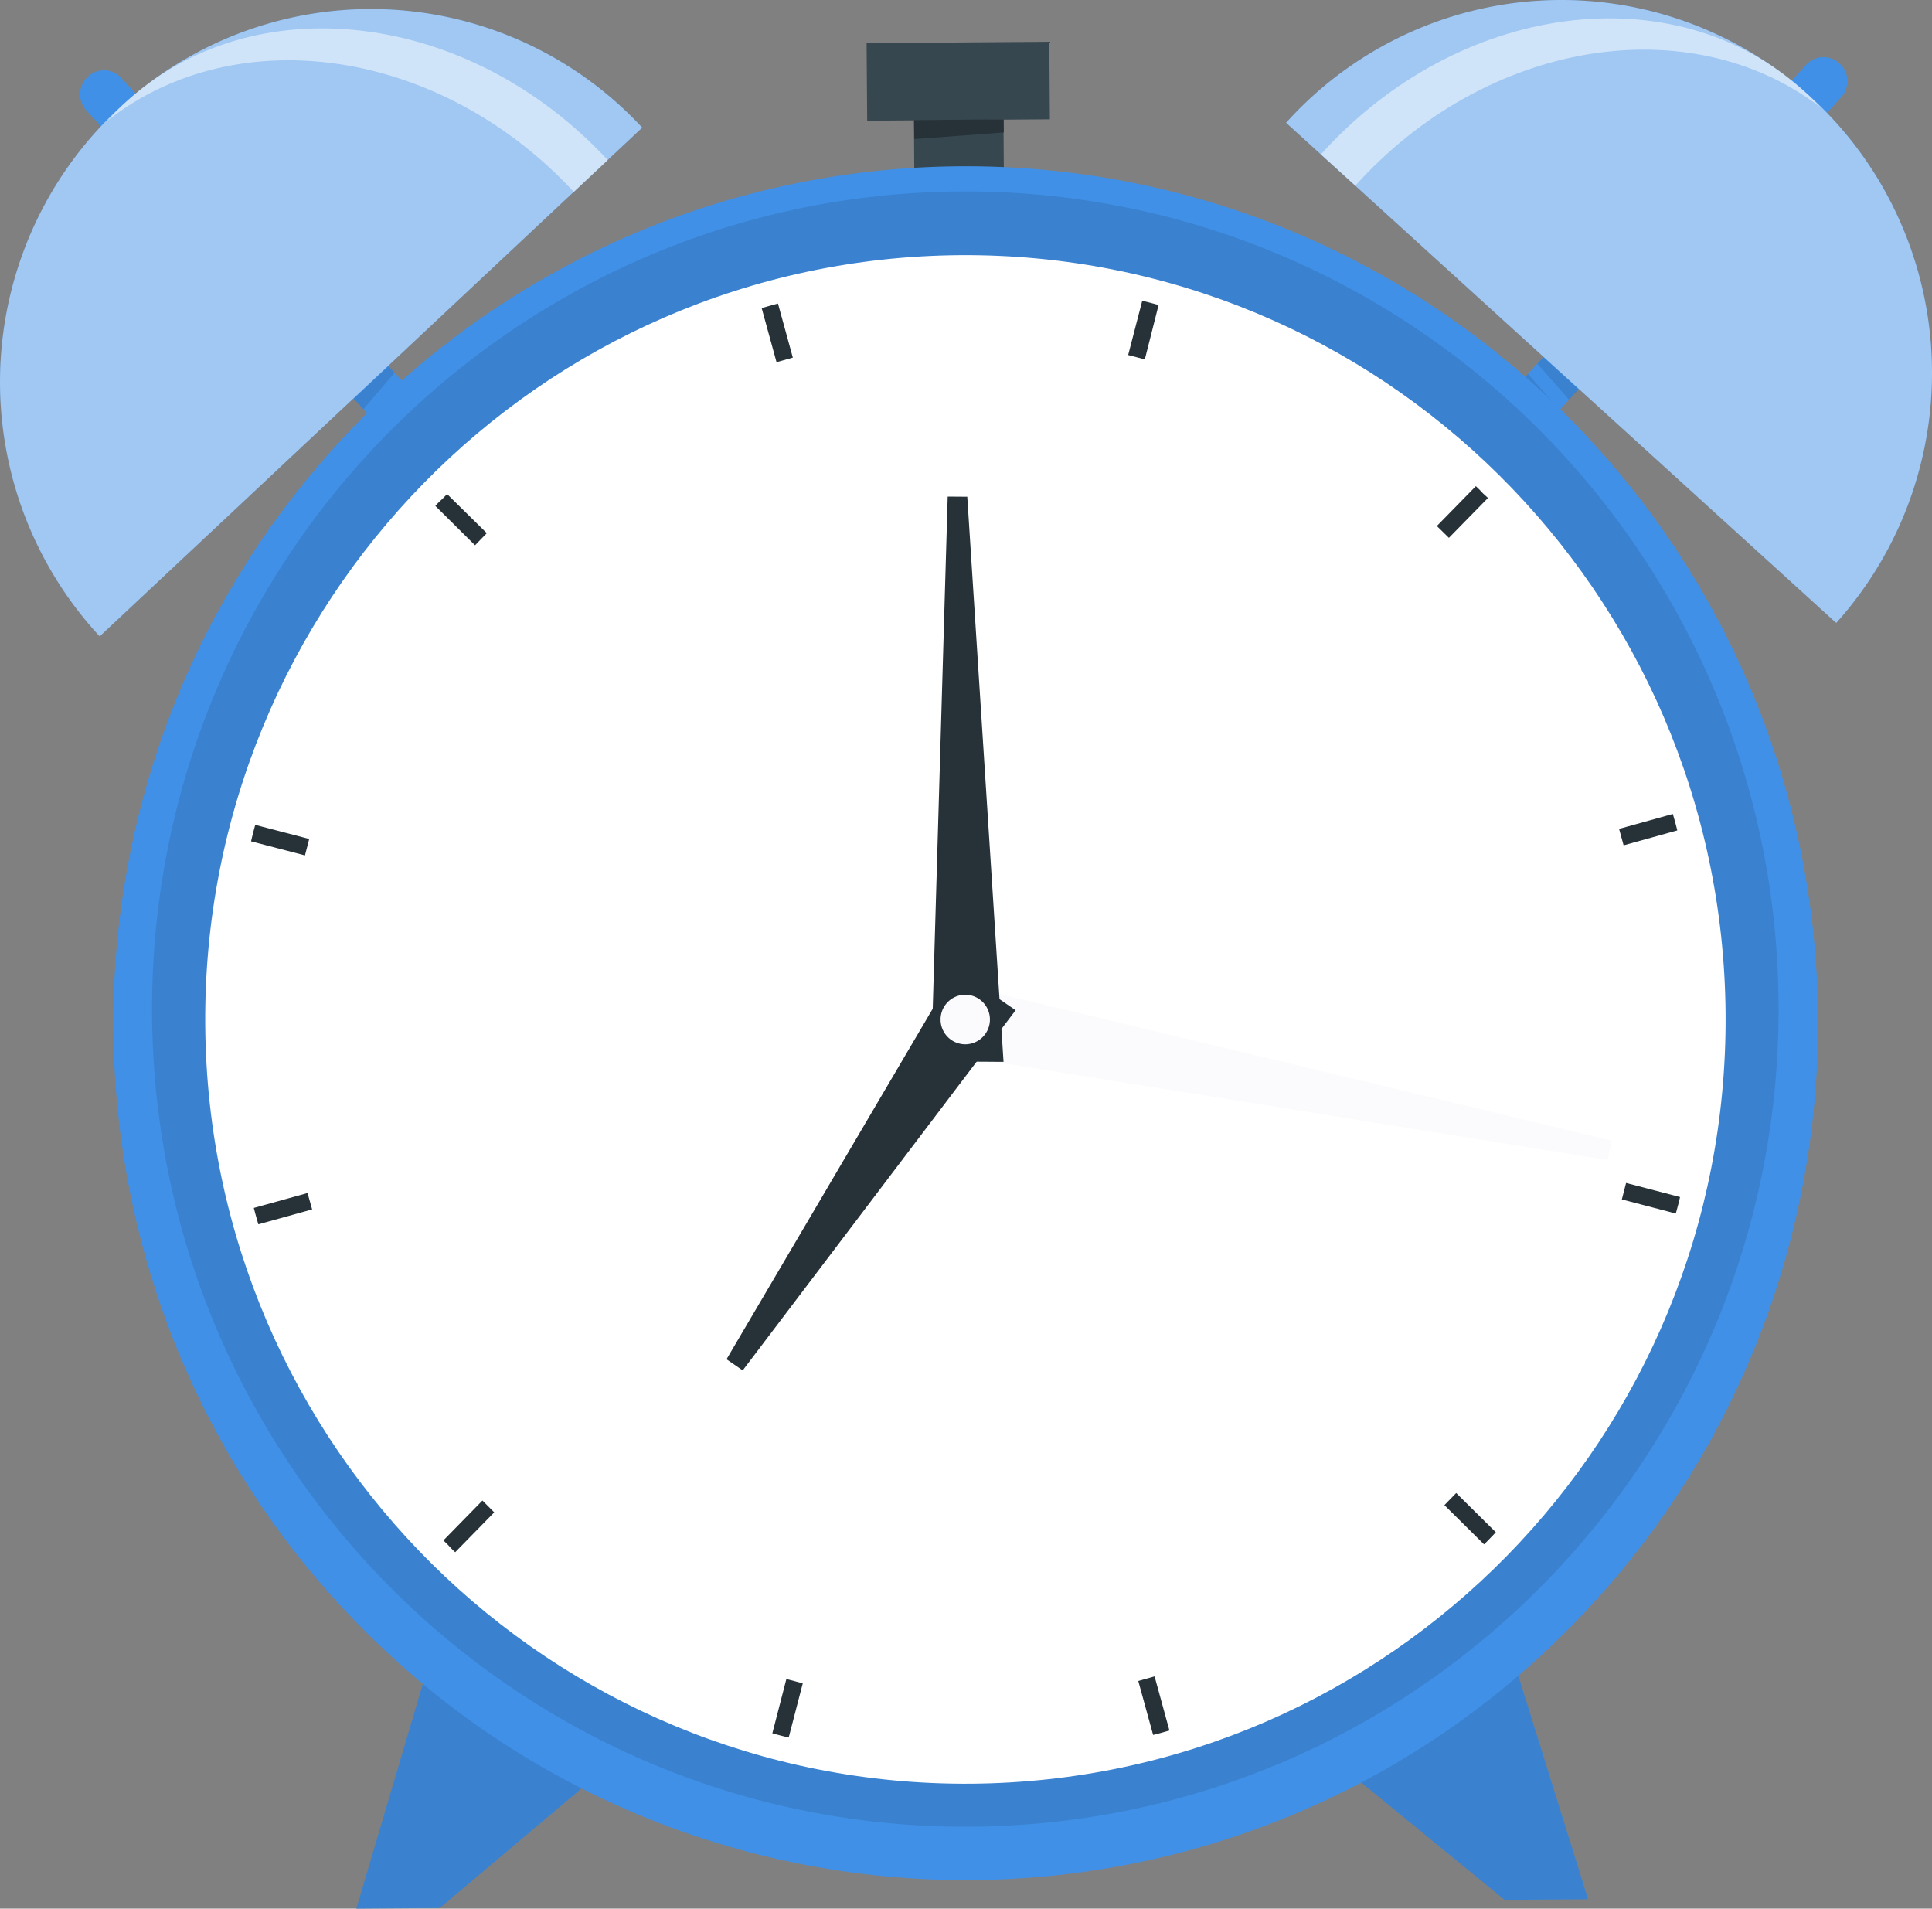<svg width="82" height="81" fill="none" xmlns="http://www.w3.org/2000/svg"><rect width="100%" height="100%" fill="#808080" stroke="none"/><g clip-path="url(#clip0_5389_146685)"><path d="M65.944 17.683l-1.499-1.36 12.2-13.559a1 1 0 011.09-.279c.124.046.239.116.337.207a1.004 1.004 0 01.277 1.094 1.006 1.006 0 01-.205.34l-12.2 13.557z" fill="#4090E7"/><path opacity=".1" d="M64.855 15.875l1.346 1.529-.252.279-1.496-1.361.402-.447zm1.741 1.09l-1.346-1.527.252-.28 1.496 1.36-.402.447z" fill="#000"/><path d="M77.935 26.438L54.585 5.21a15.749 15.749 0 014.93-3.683 15.675 15.675 0 0117.304 2.56 15.818 15.818 0 013.663 4.956 15.892 15.892 0 01-2.547 17.395z" fill="#4090E7"/><path opacity=".5" d="M77.935 26.438L54.585 5.21a15.749 15.749 0 014.93-3.683 15.675 15.675 0 0117.304 2.56 15.818 15.818 0 013.663 4.956 15.892 15.892 0 01-2.547 17.395z" fill="#fff"/><path opacity=".5" d="M77.269 4.555C71.722.31 63.093 1.69 57.523 7.88l-1.46-1.328C61.894.07 71.075-1.135 76.567 3.86c.245.224.48.455.702.696z" fill="#fff"/><path d="M16.079 18.072l1.476-1.383L5.15 3.312a1 1 0 00-1.092-.262.998.998 0 00-.334.212 1.004 1.004 0 00-.26 1.097c.047.125.118.24.21.336l12.405 13.377z" fill="#4090E7"/><path opacity=".1" d="M17.144 16.249l-1.324 1.55.258.275 1.476-1.383-.41-.442zm-1.719 1.117l1.324-1.549-.257-.276-1.476 1.383.41.442z" fill="#000"/><path d="M4.231 27.008L27.258 5.416a15.748 15.748 0 00-4.986-3.608 15.676 15.676 0 00-17.267 2.83A15.826 15.826 0 001.417 9.65 15.897 15.897 0 004.23 27.007z" fill="#4090E7"/><path opacity=".5" d="M4.231 27.008L27.258 5.416a15.748 15.748 0 00-4.986-3.608 15.676 15.676 0 00-17.267 2.83A15.826 15.826 0 001.417 9.65 15.897 15.897 0 004.23 27.007z" fill="#fff"/><path opacity=".5" d="M4.563 5.12c5.494-4.326 14.13-3.081 19.792 3.025l1.441-1.35C19.867.401 10.671-.666 5.254 4.411c-.241.227-.472.463-.691.708z" fill="#fff"/><path d="M18.067 71.058L15.125 81l3.541-.025 6.514-5.496-7.113-4.421z" fill="#4090E7"/><path opacity=".1" d="M18.067 71.058L15.125 81l3.541-.025 6.514-5.496-7.113-4.421z" fill="#000"/><path d="M64.314 70.706l3.089 9.897-3.542.025-6.595-5.395 7.048-4.527z" fill="#4090E7"/><path opacity=".1" d="M64.314 70.706l3.089 9.897-3.542.025-6.595-5.395 7.048-4.527z" fill="#000"/><path d="M44.536 1.772l-7.755.058.025 3.292 7.754-.059-.024-3.291z" fill="#37474F"/><path d="M42.59 5.078l-3.8.028.022 3.091 3.801-.029-.023-3.09z" fill="#37474F"/><path d="M42.603 5.621l-3.799.281-.007-.808 3.801-.028.005.555z" fill="#263238"/><path d="M66.759 68.945c14.021-14.308 13.85-37.334-.384-51.43-14.233-14.095-37.138-13.922-51.16.387-14.02 14.308-13.849 37.334.385 51.43 14.233 14.095 37.138 13.922 51.159-.386z" fill="#4090E7"/><path opacity=".1" d="M41.23 77.524c19.063-.144 34.401-15.796 34.258-34.96C75.345 23.4 59.775 7.981 40.712 8.125c-19.063.144-34.4 15.796-34.258 34.96.143 19.164 15.713 34.583 34.776 34.439z" fill="#000"/><path d="M41.217 75.699c17.82-.135 32.156-14.765 32.022-32.678-.134-17.914-14.687-32.326-32.506-32.192-17.82.135-32.156 14.765-32.022 32.678.134 17.914 14.687 32.326 32.506 32.192z" fill="#fff"/><path d="M63.152 21.135l-1.656 1.69-.512-.502 1.656-1.69c.088.08.175.166.25.25.075.086.182.164.262.252zM48.59 15.252l-.707-.186.597-2.302c.232.055.467.116.694.18l-.584 2.308zm-14.94-.075l-.692.193-.63-2.294c.23-.068.46-.133.692-.194l.63 2.295zm-12.988 7.449l-.5.515-1.685-1.672c.08-.088.164-.176.25-.251.084-.076.167-.17.25-.251l1.685 1.66zm-7.718 13.676l-2.288-.597c.053-.236.113-.467.178-.698l2.29.597-.18.698zm.304 15.024l-2.282.633a15.85 15.85 0 01-.193-.696l2.28-.632.195.695zm7.728 12.857l-1.656 1.692a3.36 3.36 0 01-.25-.25c-.077-.088-.172-.171-.25-.252l1.656-1.692.5.502zm12.499 9.556a15.725 15.725 0 01-.694-.18l.595-2.303.696.183-.597 2.3zm16.159-.299c-.23.068-.46.133-.692.189l-.63-2.29.692-.194.63 2.295zm13.604-8.15c-.085.088-.17.174-.25.252l-1.683-1.665.5-.515 1.682 1.665c-.08.09-.164.176-.25.263zm7.888-13.79l-2.29-.598.18-.698 2.29.597c-.052.234-.115.467-.18.698zm.065-16.258l-2.28.633-.192-.698L71 34.544c.068.231.133.467.19.698z" fill="#263238"/><path d="M68.237 49.227l-29.08-4.655.609-3.023 28.636 6.857-.165.821z" fill="#FBFBFD"/><path d="M41.054 21.08l1.539 23.984-3.07-.02.7-23.97.831.006z" fill="#263238"/><path d="M30.836 57.686l9.738-16.553 2.532 1.74-11.583 15.285-.687-.472z" fill="#263238"/><path d="M40.976 44.319a1.05 1.05 0 001.039-1.06 1.05 1.05 0 00-1.054-1.044 1.05 1.05 0 00-1.04 1.06 1.05 1.05 0 001.055 1.044z" fill="#FBFBFD"/></g><defs><clipPath id="clip0_5389_146685"><path fill="#fff" d="M0 0h82v81H0z"/></clipPath></defs></svg>